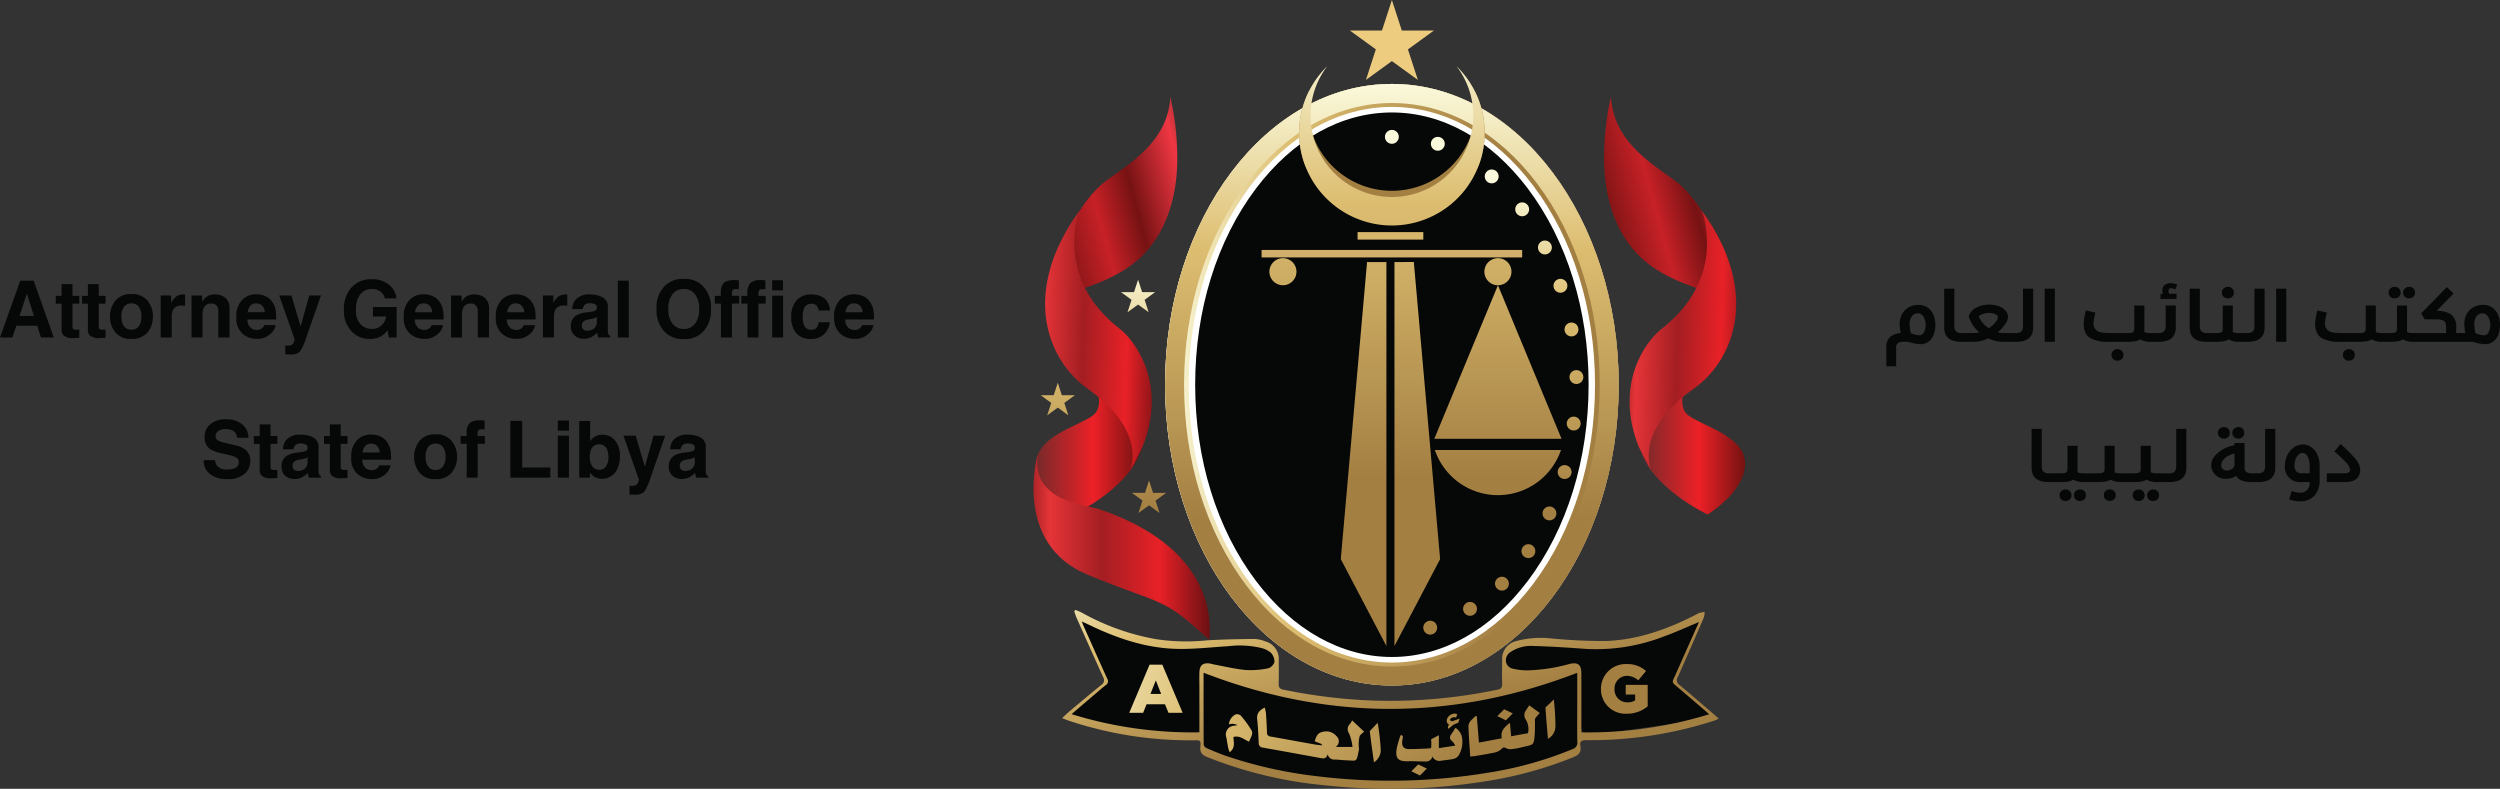 <svg xmlns="http://www.w3.org/2000/svg" xmlns:xlink="http://www.w3.org/1999/xlink" width="570.474" height="180" viewBox="0 0 570.474 180">
  <rect x="0" y="0" width="570.474" height="180" fill="#333333" stroke="none"/>
  <defs>
    <linearGradient id="linear-gradient" y1="0.5" x2="1" y2="0.5" gradientUnits="objectBoundingBox">
      <stop offset="0" stop-color="#faf9db"/>
      <stop offset="0.28" stop-color="#ddbe71"/>
      <stop offset="0.75" stop-color="#a37f42"/>
    </linearGradient>
    <linearGradient id="linear-gradient-2" x1="0.5" y1="0.001" x2="0.5" y2="0.966" xlink:href="#linear-gradient"/>
    <linearGradient id="linear-gradient-3" x1="0.5" y1="3.679" x2="0.5" y2="35.622" xlink:href="#linear-gradient"/>
    <linearGradient id="linear-gradient-4" x1="0.5" y1="3.179" x2="0.5" y2="35.122" xlink:href="#linear-gradient"/>
    <linearGradient id="linear-gradient-5" x1="0.5" y1="0.834" x2="0.5" y2="32.777" xlink:href="#linear-gradient"/>
    <linearGradient id="linear-gradient-6" x1="0.5" y1="-1.533" x2="0.5" y2="30.411" xlink:href="#linear-gradient"/>
    <linearGradient id="linear-gradient-7" x1="0.5" y1="-4.277" x2="0.5" y2="27.666" xlink:href="#linear-gradient"/>
    <linearGradient id="linear-gradient-8" x1="0.5" y1="-7.031" x2="0.5" y2="24.912" xlink:href="#linear-gradient"/>
    <linearGradient id="linear-gradient-9" x1="0.5" y1="-10.173" x2="0.5" y2="21.771" xlink:href="#linear-gradient"/>
    <linearGradient id="linear-gradient-10" x1="0.5" y1="-13.594" x2="0.5" y2="18.349" xlink:href="#linear-gradient"/>
    <linearGradient id="linear-gradient-11" x1="0.5" y1="-16.938" x2="0.5" y2="15.005" xlink:href="#linear-gradient"/>
    <linearGradient id="linear-gradient-12" x1="0.5" y1="-20.424" x2="0.5" y2="11.519" xlink:href="#linear-gradient"/>
    <linearGradient id="linear-gradient-13" x1="0.5" y1="-23.4" x2="0.5" y2="8.543" xlink:href="#linear-gradient"/>
    <linearGradient id="linear-gradient-14" x1="0.5" y1="-26.112" x2="0.5" y2="5.831" xlink:href="#linear-gradient"/>
    <linearGradient id="linear-gradient-15" x1="0.5" y1="-28.451" x2="0.5" y2="3.492" xlink:href="#linear-gradient"/>
    <linearGradient id="linear-gradient-16" x1="0.5" y1="-31.616" x2="0.5" y2="0.327" xlink:href="#linear-gradient"/>
    <linearGradient id="linear-gradient-17" x1="0.5" y1="-30.263" x2="0.5" y2="1.68" xlink:href="#linear-gradient"/>
    <linearGradient id="linear-gradient-32" x1="0.5" y1="-0.203" x2="0.5" y2="3.528" xlink:href="#linear-gradient"/>
    <linearGradient id="linear-gradient-33" x1="0.5" y1="-26.52" x2="0.5" y2="52.988" xlink:href="#linear-gradient"/>
    <linearGradient id="linear-gradient-34" x1="0.5" y1="-8.287" x2="0.5" y2="13.673" xlink:href="#linear-gradient"/>
    <linearGradient id="linear-gradient-35" x1="0.5" y1="-0.594" x2="0.5" y2="0.954" xlink:href="#linear-gradient"/>
    <linearGradient id="linear-gradient-36" x1="0.5" y1="-1.638" x2="0.5" y2="2.235" xlink:href="#linear-gradient"/>
    <linearGradient id="linear-gradient-37" x1="0.5" y1="-9.214" x2="0.5" y2="3.95" xlink:href="#linear-gradient"/>
    <linearGradient id="linear-gradient-38" x1="0.501" y1="-8.287" x2="0.501" y2="13.673" xlink:href="#linear-gradient"/>
    <linearGradient id="linear-gradient-39" x1="0.5" y1="-0.594" x2="0.5" y2="0.954" xlink:href="#linear-gradient"/>
    <linearGradient id="linear-gradient-42" x1="0.5" y1="-0.341" x2="0.5" y2="9.582" xlink:href="#linear-gradient"/>
    <linearGradient id="linear-gradient-43" x1="0.5" y1="-3.516" x2="0.5" y2="6.407" xlink:href="#linear-gradient"/>
    <linearGradient id="linear-gradient-44" x1="0.5" y1="-6.526" x2="0.5" y2="3.397" xlink:href="#linear-gradient"/>
    <linearGradient id="linear-gradient-45" y1="0.5" x2="1" y2="0.5" gradientUnits="objectBoundingBox">
      <stop offset="0" stop-color="#712a2a"/>
      <stop offset="0.55" stop-color="#ec2127"/>
      <stop offset="1" stop-color="#6e1110"/>
    </linearGradient>
    <linearGradient id="linear-gradient-46" x1="1.186" y1="0.258" x2="0.003" y2="0.74" gradientUnits="objectBoundingBox">
      <stop offset="0" stop-color="#712a2a"/>
      <stop offset="0.15" stop-color="#ef3743"/>
      <stop offset="0.45" stop-color="#761213"/>
      <stop offset="0.67" stop-color="#c72127"/>
      <stop offset="1" stop-color="#6e1110"/>
    </linearGradient>
    <linearGradient id="linear-gradient-47" x1="-0.041" y1="0.471" x2="0.998" y2="0.521" gradientUnits="objectBoundingBox">
      <stop offset="0" stop-color="#661011"/>
      <stop offset="0.19" stop-color="#e53438"/>
      <stop offset="0.45" stop-color="#a31e22"/>
      <stop offset="0.74" stop-color="#e82127"/>
      <stop offset="1" stop-color="#660f12"/>
    </linearGradient>
    <linearGradient id="linear-gradient-48" x1="0" y1="0.5" x2="1" y2="0.5" xlink:href="#linear-gradient-47"/>
    <linearGradient id="linear-gradient-56" x1="0.878" y1="0.736" x2="0" y2="-0.226" gradientUnits="objectBoundingBox">
      <stop offset="0.25" stop-color="#a37f42"/>
      <stop offset="0.72" stop-color="#ddbe71"/>
      <stop offset="1" stop-color="#faf9db"/>
    </linearGradient>
    <linearGradient id="linear-gradient-57" x1="3.345" y1="2.221" x2="-2.064" y2="-1.019" xlink:href="#linear-gradient-56"/>
    <linearGradient id="linear-gradient-58" x1="2.277" y1="1.261" x2="-5.85" y2="-2.101" xlink:href="#linear-gradient-56"/>
    <linearGradient id="linear-gradient-59" x1="14.685" y1="3.441" x2="-7.479" y2="-1.09" xlink:href="#linear-gradient-56"/>
    <linearGradient id="linear-gradient-60" x1="22.572" y1="2.318" x2="-30.058" y2="-2.029" xlink:href="#linear-gradient-56"/>
    <linearGradient id="linear-gradient-61" x1="14.242" y1="3.96" x2="-30.812" y2="-7.307" xlink:href="#linear-gradient-56"/>
    <linearGradient id="linear-gradient-62" x1="8.936" y1="4" x2="-28.474" y2="-11.521" xlink:href="#linear-gradient-56"/>
    <linearGradient id="linear-gradient-63" x1="13.088" y1="5.724" x2="-24.321" y2="-9.796" xlink:href="#linear-gradient-56"/>
    <linearGradient id="linear-gradient-64" x1="9.235" y1="1.158" x2="-48.563" y2="-3.218" xlink:href="#linear-gradient-56"/>
    <linearGradient id="linear-gradient-65" x1="3.414" y1="2.191" x2="-5.358" y2="-2.912" xlink:href="#linear-gradient-56"/>
    <linearGradient id="linear-gradient-66" x1="9.101" y1="3.4" x2="-1.738" y2="-0.176" xlink:href="#linear-gradient-56"/>
    <linearGradient id="linear-gradient-67" x1="1.086" y1="0.648" x2="-11.3" y2="-2.817" xlink:href="#linear-gradient-56"/>
  </defs>
  <g id="Group_343" data-name="Group 343" transform="translate(-2657.168 711)">
    <g id="Group_342" data-name="Group 342" transform="translate(46 142)">
      <g id="Group_275" data-name="Group 275" transform="translate(1969 -867)">
        <path id="Path_8200" data-name="Path 8200" d="M-66.438,0a2.384,2.384,0,0,0-1.269.279,1.171,1.171,0,0,0-.441,1.071V5.58H-70.38V1.314A2.92,2.92,0,0,1-69.4-1.224,4.282,4.282,0,0,1-67.086-2a8.729,8.729,0,0,1-.252-2.124,4.6,4.6,0,0,1,.5-2.133A3.938,3.938,0,0,1-65.367-7.83a4.25,4.25,0,0,1,2.277-.594,3.622,3.622,0,0,1,2.133.612,3.757,3.757,0,0,1,1.314,1.656,5.959,5.959,0,0,1,.441,2.34,6.5,6.5,0,0,1-.315,1.98A3.682,3.682,0,0,1-60.624-.153,3.084,3.084,0,0,1-62.73.54,10.232,10.232,0,0,1-65.376,0Zm1.368-4.032a7.33,7.33,0,0,0,.306,2.106q.792.252,1.188.342a3.342,3.342,0,0,0,.738.09,1.154,1.154,0,0,0,1.044-.729,3.565,3.565,0,0,0,.378-1.665,3.819,3.819,0,0,0-.2-1.2,2.5,2.5,0,0,0-.6-1.008,1.357,1.357,0,0,0-1-.405,1.581,1.581,0,0,0-1.35.7A2.948,2.948,0,0,0-65.07-4.032ZM-53.3,0q-3.888,0-3.888-3.276v-8.856h2.322v8.586a1.651,1.651,0,0,0,.36,1.161A1.7,1.7,0,0,0-53.226-2h.954V0Zm.7-2h2.034a6.71,6.71,0,0,0,1.386-.144A8.364,8.364,0,0,1-51.588-5.76a3.245,3.245,0,0,1,1.719-2.034,6.211,6.211,0,0,1,2.925-.7,6.67,6.67,0,0,1,2.088.324,3.745,3.745,0,0,1,1.611.99,2.266,2.266,0,0,1,.621,1.6,2.985,2.985,0,0,1-.639,1.548,9.535,9.535,0,0,1-1.719,1.854A5.518,5.518,0,0,0-43.65-2h2.178V0H-43.74a7.726,7.726,0,0,1-3.4-.792A7.861,7.861,0,0,1-50.454,0H-52.6Zm3.276-3.834A5.86,5.86,0,0,0-47-3.114a6.324,6.324,0,0,0,1.5-1.323,2.09,2.09,0,0,0,.567-1.143q0-.468-.612-.738A3.594,3.594,0,0,0-47-6.588a4.139,4.139,0,0,0-1.278.216A3.032,3.032,0,0,0-49.32-5.832ZM-40.842-2a1.7,1.7,0,0,0,1.278-.387,1.651,1.651,0,0,0,.36-1.161v-8.586h2.322v8.856Q-36.882,0-40.77,0H-41.8V-2Zm6.588,2V-12.132h2.322V0Zm23.922,0a4.565,4.565,0,0,1-1.053-.135,4.028,4.028,0,0,1-1.071-.423,3.176,3.176,0,0,1-1.215.441A10.921,10.921,0,0,1-15.408,0h-4.518a7.769,7.769,0,0,1-3.942-.873q-1.494-.873-1.494-3.375a13.883,13.883,0,0,1,.54-2.916l2.16.5a12.57,12.57,0,0,0-.45,2.412,1.93,1.93,0,0,0,.558,1.521,2.441,2.441,0,0,0,1.287.6A14.286,14.286,0,0,0-19.458-2h4.176a3.58,3.58,0,0,0,.936-.09.663.663,0,0,0,.423-.306,1.453,1.453,0,0,0,.117-.666V-8.28h2.3v6.048a2.121,2.121,0,0,0,.54.171,3.3,3.3,0,0,0,.63.063h1.026V0ZM-16.29,2.988a1.241,1.241,0,0,1-.387.954,1.408,1.408,0,0,1-1,.36,1.31,1.31,0,0,1-.954-.369,1.263,1.263,0,0,1-.378-.945,1.248,1.248,0,0,1,.387-.945,1.364,1.364,0,0,1,.981-.369,1.341,1.341,0,0,1,.963.369A1.248,1.248,0,0,1-16.29,2.988Zm8.46-12.78v-1.17h.558a1.67,1.67,0,0,1-.126-.7,1.555,1.555,0,0,1,.54-1.305,2.211,2.211,0,0,1,1.4-.423A4.006,4.006,0,0,1-4-13.05l-.432,1.1a2.627,2.627,0,0,0-1.026-.288.563.563,0,0,0-.387.135.536.536,0,0,0-.153.423.956.956,0,0,0,.216.72h1.62v1.17ZM-4.338-8.28v5Q-4.338,0-8.244,0H-9.63V-2h1.314a1.766,1.766,0,0,0,1.3-.387,1.625,1.625,0,0,0,.369-1.161V-8.28ZM2.718,0Q-1.17,0-1.17-3.276v-8.856H1.152v8.586a1.651,1.651,0,0,0,.36,1.161A1.7,1.7,0,0,0,2.79-2h.954V0ZM8.91-11.232a1.241,1.241,0,0,1-.387.954,1.408,1.408,0,0,1-1,.36,1.31,1.31,0,0,1-.954-.369,1.263,1.263,0,0,1-.378-.945,1.248,1.248,0,0,1,.387-.945,1.364,1.364,0,0,1,.981-.369,1.341,1.341,0,0,1,.963.369A1.248,1.248,0,0,1,8.91-11.232ZM9.846,0A4.565,4.565,0,0,1,8.793-.135,4.028,4.028,0,0,1,7.722-.558a3.176,3.176,0,0,1-1.215.441A10.921,10.921,0,0,1,4.77,0H3.42V-2H4.9a3.58,3.58,0,0,0,.936-.09.663.663,0,0,0,.423-.306,1.453,1.453,0,0,0,.117-.666V-8.28h2.3v6.048a2.121,2.121,0,0,0,.54.171A3.3,3.3,0,0,0,9.846-2H11.34V0ZM11.97-2a1.7,1.7,0,0,0,1.278-.387,1.651,1.651,0,0,0,.36-1.161v-8.586H15.93v8.856Q15.93,0,12.042,0H11.016V-2Zm6.588,2V-12.132H20.88V0ZM42.48,0a4.565,4.565,0,0,1-1.053-.135,4.028,4.028,0,0,1-1.071-.423,3.176,3.176,0,0,1-1.215.441A10.921,10.921,0,0,1,37.4,0H32.886a7.769,7.769,0,0,1-3.942-.873Q27.45-1.746,27.45-4.248a13.883,13.883,0,0,1,.54-2.916l2.16.5a12.57,12.57,0,0,0-.45,2.412,1.93,1.93,0,0,0,.558,1.521,2.441,2.441,0,0,0,1.287.6A14.286,14.286,0,0,0,33.354-2H37.53a3.58,3.58,0,0,0,.936-.09.663.663,0,0,0,.423-.306,1.453,1.453,0,0,0,.117-.666V-8.28h2.3v6.048a2.121,2.121,0,0,0,.54.171A3.3,3.3,0,0,0,42.48-2h1.026V0ZM36.522,2.988a1.241,1.241,0,0,1-.387.954,1.408,1.408,0,0,1-1,.36,1.31,1.31,0,0,1-.954-.369,1.263,1.263,0,0,1-.378-.945,1.248,1.248,0,0,1,.387-.945,1.364,1.364,0,0,1,.981-.369,1.341,1.341,0,0,1,.963.369A1.248,1.248,0,0,1,36.522,2.988Zm10.44-14.22a1.241,1.241,0,0,1-.387.954,1.408,1.408,0,0,1-1,.36,1.31,1.31,0,0,1-.954-.369,1.263,1.263,0,0,1-.378-.945,1.248,1.248,0,0,1,.387-.945,1.364,1.364,0,0,1,.981-.369,1.341,1.341,0,0,1,.963.369A1.248,1.248,0,0,1,46.962-11.232Zm3.294,0a1.241,1.241,0,0,1-.387.954,1.408,1.408,0,0,1-1,.36,1.31,1.31,0,0,1-.954-.369,1.263,1.263,0,0,1-.378-.945,1.209,1.209,0,0,1,.414-.945,1.461,1.461,0,0,1,1.008-.369,1.25,1.25,0,0,1,.936.369A1.3,1.3,0,0,1,50.256-11.232ZM49.608,0a4.565,4.565,0,0,1-1.053-.135,4.028,4.028,0,0,1-1.071-.423,3.176,3.176,0,0,1-1.215.441A10.921,10.921,0,0,1,44.532,0h-1.35V-2h1.476a3.58,3.58,0,0,0,.936-.09.663.663,0,0,0,.423-.306,1.453,1.453,0,0,0,.117-.666V-8.28h2.3v6.048a2.121,2.121,0,0,0,.54.171,3.3,3.3,0,0,0,.63.063H51.1V0Zm5.58-7.056a5.621,5.621,0,0,1,3.357.855A3.5,3.5,0,0,1,59.652-3.24V-2H60.7V0H50.778V-2h6.57V-3.186A3.4,3.4,0,0,0,57.2-4.3a1.092,1.092,0,0,0-.648-.612A4.226,4.226,0,0,0,54.99-5.13H52.452L51.66-6.48l5.85-6.012,1.53,1.458ZM66.114.54A10.232,10.232,0,0,1,63.468,0h-3.1V-2h1.386a8.729,8.729,0,0,1-.252-2.124,4.6,4.6,0,0,1,.5-2.133A3.938,3.938,0,0,1,63.477-7.83a4.25,4.25,0,0,1,2.277-.594,3.622,3.622,0,0,1,2.133.612A3.756,3.756,0,0,1,69.2-6.156a5.959,5.959,0,0,1,.441,2.34,6.5,6.5,0,0,1-.315,1.98A3.682,3.682,0,0,1,68.22-.153,3.084,3.084,0,0,1,66.114.54Zm-2.34-4.572a7.33,7.33,0,0,0,.306,2.106q.792.252,1.188.342a3.342,3.342,0,0,0,.738.09,1.154,1.154,0,0,0,1.044-.729,3.565,3.565,0,0,0,.378-1.665,3.82,3.82,0,0,0-.2-1.2,2.5,2.5,0,0,0-.6-1.008,1.357,1.357,0,0,0-1-.405,1.581,1.581,0,0,0-1.35.7A2.948,2.948,0,0,0,63.774-4.032ZM-33.354,32q-3.888,0-3.888-3.276V19.868h2.322v8.586a1.651,1.651,0,0,0,.36,1.161A1.7,1.7,0,0,0-33.282,30h.954v2Zm10.134,0h-2.358a4.565,4.565,0,0,1-1.053-.135,4.028,4.028,0,0,1-1.071-.423,3.176,3.176,0,0,1-1.215.441A10.921,10.921,0,0,1-30.654,32h-2V30h2.124a3.58,3.58,0,0,0,.936-.09.663.663,0,0,0,.423-.306,1.453,1.453,0,0,0,.117-.666V23.72h2.3v6.048a2.121,2.121,0,0,0,.54.171,3.3,3.3,0,0,0,.63.063h2.358ZM-29.5,33.692a1.341,1.341,0,0,1,.963.369,1.248,1.248,0,0,1,.387.945,1.241,1.241,0,0,1-.387.954,1.408,1.408,0,0,1-1,.36,1.31,1.31,0,0,1-.954-.369,1.263,1.263,0,0,1-.378-.945,1.248,1.248,0,0,1,.387-.945A1.364,1.364,0,0,1-29.5,33.692Zm3.348,0a1.25,1.25,0,0,1,.936.369,1.3,1.3,0,0,1,.36.945,1.241,1.241,0,0,1-.387.954,1.408,1.408,0,0,1-1,.36,1.31,1.31,0,0,1-.954-.369,1.263,1.263,0,0,1-.378-.945,1.209,1.209,0,0,1,.414-.945A1.461,1.461,0,0,1-26.154,33.692ZM-17.118,32a4.565,4.565,0,0,1-1.053-.135,4.028,4.028,0,0,1-1.071-.423,3.176,3.176,0,0,1-1.215.441A10.921,10.921,0,0,1-22.194,32h-1.35V30h1.476a3.58,3.58,0,0,0,.936-.09.663.663,0,0,0,.423-.306,1.453,1.453,0,0,0,.117-.666V23.72h2.3v6.048a2.121,2.121,0,0,0,.54.171,3.3,3.3,0,0,0,.63.063h1.494v2Zm-.918,2.988a1.241,1.241,0,0,1-.387.954,1.408,1.408,0,0,1-1,.36,1.31,1.31,0,0,1-.954-.369,1.263,1.263,0,0,1-.378-.945,1.248,1.248,0,0,1,.387-.945,1.364,1.364,0,0,1,.981-.369,1.341,1.341,0,0,1,.963.369A1.248,1.248,0,0,1-18.036,34.988ZM-6.516,32H-8.874a4.565,4.565,0,0,1-1.053-.135A4.028,4.028,0,0,1-11,31.442a3.176,3.176,0,0,1-1.215.441A10.921,10.921,0,0,1-13.95,32h-2V30h2.124a3.58,3.58,0,0,0,.936-.09.663.663,0,0,0,.423-.306,1.453,1.453,0,0,0,.117-.666V23.72h2.3v6.048a2.121,2.121,0,0,0,.54.171,3.3,3.3,0,0,0,.63.063h2.358ZM-12.8,33.692a1.341,1.341,0,0,1,.963.369,1.248,1.248,0,0,1,.387.945,1.241,1.241,0,0,1-.387.954,1.408,1.408,0,0,1-1,.36,1.31,1.31,0,0,1-.954-.369,1.263,1.263,0,0,1-.378-.945,1.248,1.248,0,0,1,.387-.945A1.364,1.364,0,0,1-12.8,33.692Zm3.348,0a1.25,1.25,0,0,1,.936.369,1.3,1.3,0,0,1,.36.945,1.241,1.241,0,0,1-.387.954,1.408,1.408,0,0,1-1,.36,1.31,1.31,0,0,1-.954-.369,1.263,1.263,0,0,1-.378-.945,1.209,1.209,0,0,1,.414-.945A1.461,1.461,0,0,1-9.45,33.692ZM-5.886,30a1.7,1.7,0,0,0,1.278-.387,1.651,1.651,0,0,0,.36-1.161V19.868h2.322v8.856Q-1.926,32-5.814,32H-6.84V30ZM7.992,20.768a1.241,1.241,0,0,1-.387.954,1.408,1.408,0,0,1-1,.36,1.31,1.31,0,0,1-.954-.369,1.263,1.263,0,0,1-.378-.945,1.248,1.248,0,0,1,.387-.945,1.364,1.364,0,0,1,.981-.369,1.341,1.341,0,0,1,.963.369A1.248,1.248,0,0,1,7.992,20.768Zm3.294,0a1.241,1.241,0,0,1-.387.954,1.408,1.408,0,0,1-1,.36,1.31,1.31,0,0,1-.954-.369,1.263,1.263,0,0,1-.378-.945,1.209,1.209,0,0,1,.414-.945,1.461,1.461,0,0,1,1.008-.369,1.25,1.25,0,0,1,.936.369A1.3,1.3,0,0,1,11.286,20.768Zm.072,7.848a1.368,1.368,0,0,0,.36,1.062,1.962,1.962,0,0,0,1.3.324h.756v2h-.81a6.311,6.311,0,0,1-2.223-.333A2.391,2.391,0,0,1,9.45,30.6,4.165,4.165,0,0,1,7,31.244,3.293,3.293,0,0,1,5.265,30.8,3.041,3.041,0,0,1,4.149,29.66,2.981,2.981,0,0,1,3.762,28.2,3.309,3.309,0,0,1,4.6,26,6.454,6.454,0,0,1,6.669,24.4a8.7,8.7,0,0,1,2.385-.81v-.5h2.3ZM6.03,28.13a1.206,1.206,0,0,0,.369.9,1.229,1.229,0,0,0,.891.36A2.048,2.048,0,0,0,8.478,29a1.2,1.2,0,0,0,.576-.981V25.466a5.634,5.634,0,0,0-1.4.54,3.834,3.834,0,0,0-1.161.936A1.84,1.84,0,0,0,6.03,28.13ZM14.4,30a1.7,1.7,0,0,0,1.278-.387,1.651,1.651,0,0,0,.36-1.161V19.868H18.36v8.856Q18.36,32,14.472,32H13.446V30Zm10.26-6.57a3.29,3.29,0,0,1,1.953.621,4.123,4.123,0,0,1,1.368,1.737,6.153,6.153,0,0,1,.5,2.52v3.2a5.1,5.1,0,0,1-1.2,3.6,4.3,4.3,0,0,1-3.321,1.3,6.767,6.767,0,0,1-2.43-.468l.594-1.908a5.645,5.645,0,0,0,1.908.4,2.106,2.106,0,0,0,1.584-.612,2.252,2.252,0,0,0,.594-1.638V32h-1.98a3.395,3.395,0,0,1-3.672-3.69,5.482,5.482,0,0,1,.54-2.4,4.62,4.62,0,0,1,1.485-1.8A3.5,3.5,0,0,1,24.66,23.432ZM26.208,30V28.49a4.9,4.9,0,0,0-.45-2.286,1.331,1.331,0,0,0-1.17-.846,1.316,1.316,0,0,0-.927.405,2.766,2.766,0,0,0-.666,1.071,3.962,3.962,0,0,0-.243,1.368,1.957,1.957,0,0,0,.405,1.359A1.751,1.751,0,0,0,24.5,30Zm7.038-6.678a27.311,27.311,0,0,1,3.087,3.033,4.648,4.648,0,0,1,1.413,2.727Q37.746,32,34.308,32H30.114V30h4.032q1.3,0,1.3-.81a3.341,3.341,0,0,0-1.125-1.863,23.743,23.743,0,0,0-2.475-2.277Z" transform="translate(1143 92)" fill="#060707"/>
        <path id="Path_8199" data-name="Path 8199" d="M-97.376-4.9h3.287l-1.617-5.1Zm.167-8.06h3.059L-89.562,0H-92.5l-.835-2.663h-4.772L-99,0h-2.83Zm8.1,5.247V-9.492h1.336v-2.672h2.479v2.672h1.556v1.784h-1.556v5.063a1.14,1.14,0,0,0,.149.734,1.645,1.645,0,0,0,.914.145q.114,0,.242,0t.25-.013V.088l-1.187.044a3.184,3.184,0,0,1-2.426-.615,1.832,1.832,0,0,1-.422-1.327v-5.9Zm5.994,0V-9.492h1.336v-2.672H-79.3v2.672h1.556v1.784H-79.3v5.063a1.14,1.14,0,0,0,.149.734,1.645,1.645,0,0,0,.914.145q.114,0,.242,0t.25-.013V.088l-1.187.044a3.184,3.184,0,0,1-2.426-.615,1.832,1.832,0,0,1-.422-1.327v-5.9Zm11.276,5.941a1.985,1.985,0,0,0,1.688-.782,3.639,3.639,0,0,0,.589-2.224,3.619,3.619,0,0,0-.589-2.219,1.99,1.99,0,0,0-1.687-.778,2,2,0,0,0-1.692.778,3.6,3.6,0,0,0-.593,2.219,3.619,3.619,0,0,0,.593,2.224A2,2,0,0,0-71.835-1.767Zm4.9-3.006a5.553,5.553,0,0,1-1.213,3.608,4.456,4.456,0,0,1-3.683,1.5,4.456,4.456,0,0,1-3.683-1.5,5.553,5.553,0,0,1-1.213-3.608,5.59,5.59,0,0,1,1.213-3.595,4.426,4.426,0,0,1,3.683-1.521,4.426,4.426,0,0,1,3.683,1.521A5.59,5.59,0,0,1-66.931-4.772Zm7-5.036q.07,0,.119,0l.215.013v2.566q-.237-.026-.422-.035t-.3-.009a2.078,2.078,0,0,0-2.03.984,3.829,3.829,0,0,0-.29,1.705V0h-2.522V-9.58h2.391v1.67a5.3,5.3,0,0,1,1.011-1.31A2.752,2.752,0,0,1-59.934-9.809Zm7.11,0a3.7,3.7,0,0,1,2.43.778,3.163,3.163,0,0,1,.945,2.58V0h-2.566V-5.827a2.659,2.659,0,0,0-.2-1.16,1.422,1.422,0,0,0-1.406-.738,1.744,1.744,0,0,0-1.749,1.081,3.713,3.713,0,0,0-.246,1.459V0h-2.5V-9.562H-55.7v1.4a4.252,4.252,0,0,1,.914-1.063A3.177,3.177,0,0,1-52.824-9.809Zm9.466,2.039a1.7,1.7,0,0,0-1.349.545,2.72,2.72,0,0,0-.6,1.477h3.894a2.181,2.181,0,0,0-.6-1.507A1.87,1.87,0,0,0-43.358-7.77Zm0-2.065a5.021,5.021,0,0,1,2.153.448,3.772,3.772,0,0,1,1.582,1.415,4.828,4.828,0,0,1,.729,1.978,12.771,12.771,0,0,1,.079,1.9h-6.557a2.381,2.381,0,0,0,.905,2.021,2.132,2.132,0,0,0,1.248.36,1.8,1.8,0,0,0,1.257-.439,2.087,2.087,0,0,0,.466-.659h2.558a3.178,3.178,0,0,1-.888,1.731A4.349,4.349,0,0,1-43.27.316,4.858,4.858,0,0,1-46.5-.861a4.75,4.75,0,0,1-1.4-3.832,5.326,5.326,0,0,1,1.261-3.814A4.312,4.312,0,0,1-43.358-9.835ZM-36.74,1.837l.316.018a3.948,3.948,0,0,0,.7-.026,1.262,1.262,0,0,0,.563-.2A1.352,1.352,0,0,0-34.749,1,1.319,1.319,0,0,0-34.6.422l-3.516-10h2.786l2.092,7.066,1.978-7.066h2.663L-31.88-.158a13.23,13.23,0,0,1-1.5,3.379,2.856,2.856,0,0,1-2.215.655q-.334,0-.536,0t-.606-.031ZM-14.028-8.912a2.536,2.536,0,0,0-1.5-1.854,3.691,3.691,0,0,0-1.485-.29,3.226,3.226,0,0,0-2.571,1.182,5.373,5.373,0,0,0-1.006,3.555A4.417,4.417,0,0,0-19.5-2.936a3.579,3.579,0,0,0,2.479.993,3.2,3.2,0,0,0,2.232-.787A3.4,3.4,0,0,0-13.72-4.79h-3V-6.952h5.4V0h-1.793l-.272-1.617a6.207,6.207,0,0,1-1.406,1.3,4.946,4.946,0,0,1-2.637.659,5.478,5.478,0,0,1-4.219-1.784,6.8,6.8,0,0,1-1.714-4.9,7.2,7.2,0,0,1,1.731-5.045,5.9,5.9,0,0,1,4.579-1.9,5.986,5.986,0,0,1,3.968,1.252,4.657,4.657,0,0,1,1.718,3.125ZM-5.16-7.77a1.7,1.7,0,0,0-1.349.545,2.72,2.72,0,0,0-.6,1.477h3.894a2.181,2.181,0,0,0-.6-1.507A1.87,1.87,0,0,0-5.16-7.77Zm0-2.065a5.021,5.021,0,0,1,2.153.448A3.772,3.772,0,0,1-1.424-7.972,4.828,4.828,0,0,1-.695-5.994,12.771,12.771,0,0,1-.616-4.1H-7.172a2.381,2.381,0,0,0,.905,2.021,2.132,2.132,0,0,0,1.248.36,1.8,1.8,0,0,0,1.257-.439A2.087,2.087,0,0,0-3.3-2.812H-.739a3.178,3.178,0,0,1-.888,1.731A4.349,4.349,0,0,1-5.072.316,4.858,4.858,0,0,1-8.3-.861a4.75,4.75,0,0,1-1.4-3.832A5.326,5.326,0,0,1-8.434-8.508,4.312,4.312,0,0,1-5.16-9.835Zm11.54.026a3.7,3.7,0,0,1,2.43.778,3.163,3.163,0,0,1,.945,2.58V0H7.189V-5.827a2.659,2.659,0,0,0-.2-1.16A1.422,1.422,0,0,0,5.58-7.726,1.744,1.744,0,0,0,3.831-6.645a3.713,3.713,0,0,0-.246,1.459V0h-2.5V-9.562H3.506v1.4A4.252,4.252,0,0,1,4.42-9.229,3.177,3.177,0,0,1,6.38-9.809ZM15.846-7.77a1.7,1.7,0,0,0-1.349.545,2.72,2.72,0,0,0-.6,1.477h3.894a2.181,2.181,0,0,0-.6-1.507A1.87,1.87,0,0,0,15.846-7.77Zm0-2.065A5.021,5.021,0,0,1,18-9.387a3.772,3.772,0,0,1,1.582,1.415,4.828,4.828,0,0,1,.729,1.978,12.771,12.771,0,0,1,.079,1.9H13.833a2.381,2.381,0,0,0,.905,2.021,2.132,2.132,0,0,0,1.248.36,1.8,1.8,0,0,0,1.257-.439,2.087,2.087,0,0,0,.466-.659h2.558a3.178,3.178,0,0,1-.888,1.731,4.349,4.349,0,0,1-3.445,1.4A4.858,4.858,0,0,1,12.708-.861a4.75,4.75,0,0,1-1.4-3.832,5.326,5.326,0,0,1,1.261-3.814A4.312,4.312,0,0,1,15.846-9.835Zm11.435.026q.07,0,.119,0l.215.013v2.566q-.237-.026-.422-.035t-.3-.009a2.078,2.078,0,0,0-2.03.984,3.829,3.829,0,0,0-.29,1.705V0H22.051V-9.58h2.391v1.67a5.3,5.3,0,0,1,1.011-1.31A2.752,2.752,0,0,1,27.281-9.809Zm7.084,5.15a2.722,2.722,0,0,1-.479.242,4.006,4.006,0,0,1-.664.171l-.562.105a3.632,3.632,0,0,0-1.134.343,1.149,1.149,0,0,0-.58,1.063,1.12,1.12,0,0,0,.356.927,1.34,1.34,0,0,0,.866.286A2.551,2.551,0,0,0,33.657-2a2.024,2.024,0,0,0,.708-1.731ZM32.844-5.827a3.91,3.91,0,0,0,.993-.22.753.753,0,0,0,.536-.712.845.845,0,0,0-.409-.813,2.553,2.553,0,0,0-1.2-.224,1.563,1.563,0,0,0-1.257.439,1.827,1.827,0,0,0-.352.879H28.74a3.676,3.676,0,0,1,.7-2.065,4.09,4.09,0,0,1,3.41-1.266,6.059,6.059,0,0,1,2.795.624A2.4,2.4,0,0,1,36.87-6.829v4.395q0,.457.018,1.107a1.392,1.392,0,0,0,.149.668.9.9,0,0,0,.369.29V0H34.681a2.79,2.79,0,0,1-.158-.545q-.044-.255-.07-.58a5.146,5.146,0,0,1-1.2.958A3.6,3.6,0,0,1,31.429.3,3.143,3.143,0,0,1,29.28-.444a2.649,2.649,0,0,1-.848-2.1,2.732,2.732,0,0,1,1.362-2.558,6.049,6.049,0,0,1,2.2-.615ZM41.651,0h-2.5V-12.955h2.5ZM54.2-1.934A3.092,3.092,0,0,0,56.756-3.12,5.3,5.3,0,0,0,57.7-6.5a5.305,5.305,0,0,0-.945-3.371A3.088,3.088,0,0,0,54.2-11.057,3.129,3.129,0,0,0,51.636-9.87,5.25,5.25,0,0,0,50.678-6.5a5.25,5.25,0,0,0,.958,3.375A3.129,3.129,0,0,0,54.2-1.934ZM60.408-6.5a7.006,7.006,0,0,1-1.96,5.344A5.649,5.649,0,0,1,54.2.36a5.649,5.649,0,0,1-4.245-1.512A6.989,6.989,0,0,1,47.989-6.5a6.852,6.852,0,0,1,1.969-5.344A5.649,5.649,0,0,1,54.2-13.351a5.649,5.649,0,0,1,4.245,1.512A6.869,6.869,0,0,1,60.408-6.5Zm5.4-6.592q.237,0,.431.013l.527.04V-11q-.211-.026-.708-.04a.814.814,0,0,0-.686.22.8.8,0,0,0-.189.514v.809h1.644v1.767H65.18V0h-2.5V-7.726h-1.4V-9.492h1.371v-.615a3.237,3.237,0,0,1,.519-2.118Q63.721-13.087,65.8-13.087Zm8.561.053h2.452v2.285H74.365Zm0,3.5h2.5V0h-2.5Zm-2.5-3.551q.229,0,.466.018l.492.035V-11q-.176-.009-.343-.013t-.4,0q-.589,0-.721.325a2.72,2.72,0,0,0-.114,1.02v.176H72.88v1.767H71.236V0h-2.5V-7.726h-1.4V-9.492h1.371v-.615a3.3,3.3,0,0,1,.677-2.276A3.242,3.242,0,0,1,71.86-13.087ZM84.982-6.144a2.223,2.223,0,0,0-.36-.967,1.511,1.511,0,0,0-1.31-.58,1.725,1.725,0,0,0-1.731,1.257,5.255,5.255,0,0,0-.246,1.775,4.832,4.832,0,0,0,.246,1.7,1.671,1.671,0,0,0,1.688,1.2,1.488,1.488,0,0,0,1.248-.475,2.362,2.362,0,0,0,.448-1.23h2.558A4.191,4.191,0,0,1,86.7-1.31,4.016,4.016,0,0,1,83.207.334a4.082,4.082,0,0,1-3.4-1.371,5.548,5.548,0,0,1-1.09-3.56,5.63,5.63,0,0,1,1.2-3.841,4.191,4.191,0,0,1,3.322-1.371A5,5,0,0,1,86.191-9a3.761,3.761,0,0,1,1.358,2.856ZM93.05-7.77a1.7,1.7,0,0,0-1.349.545,2.72,2.72,0,0,0-.6,1.477h3.894a2.181,2.181,0,0,0-.6-1.507A1.87,1.87,0,0,0,93.05-7.77Zm0-2.065a5.021,5.021,0,0,1,2.153.448,3.772,3.772,0,0,1,1.582,1.415,4.828,4.828,0,0,1,.729,1.978,12.771,12.771,0,0,1,.079,1.9H91.038a2.381,2.381,0,0,0,.905,2.021,2.132,2.132,0,0,0,1.248.36,1.8,1.8,0,0,0,1.257-.439,2.087,2.087,0,0,0,.466-.659h2.558a3.178,3.178,0,0,1-.888,1.731,4.349,4.349,0,0,1-3.445,1.4A4.858,4.858,0,0,1,89.913-.861a4.75,4.75,0,0,1-1.4-3.832,5.326,5.326,0,0,1,1.261-3.814A4.312,4.312,0,0,1,93.05-9.835ZM-52.766,28a2.66,2.66,0,0,0,.483,1.327,2.781,2.781,0,0,0,2.259.8,4.767,4.767,0,0,0,1.556-.211,1.5,1.5,0,0,0,1.134-1.5,1.109,1.109,0,0,0-.562-.993,6.049,6.049,0,0,0-1.767-.606l-1.371-.308a8.664,8.664,0,0,1-2.795-.993,3.159,3.159,0,0,1-1.31-2.8,3.744,3.744,0,0,1,1.266-2.892,5.351,5.351,0,0,1,3.718-1.151,5.653,5.653,0,0,1,3.494,1.085A3.876,3.876,0,0,1-45.146,22.9h-2.6a1.858,1.858,0,0,0-1.02-1.661,3.419,3.419,0,0,0-1.573-.325,2.937,2.937,0,0,0-1.67.422,1.343,1.343,0,0,0-.624,1.178,1.115,1.115,0,0,0,.615,1.037,7.531,7.531,0,0,0,1.688.536l2.232.536a5.772,5.772,0,0,1,2.215.94,3.168,3.168,0,0,1,1.16,2.646,3.734,3.734,0,0,1-1.358,2.949,5.689,5.689,0,0,1-3.836,1.173A6.223,6.223,0,0,1-53.9,31.178,3.841,3.841,0,0,1-55.35,28Zm8.859-3.709V22.508h1.336V19.836h2.479v2.672h1.556v1.784h-1.556v5.063a1.14,1.14,0,0,0,.149.734,1.645,1.645,0,0,0,.914.145q.114,0,.242,0t.25-.013v1.872l-1.187.044a3.184,3.184,0,0,1-2.426-.615,1.832,1.832,0,0,1-.422-1.327v-5.9Zm12.261,3.05a2.722,2.722,0,0,1-.479.242,4.006,4.006,0,0,1-.664.171l-.562.105a3.632,3.632,0,0,0-1.134.343,1.149,1.149,0,0,0-.58,1.063,1.12,1.12,0,0,0,.356.927,1.34,1.34,0,0,0,.866.286A2.551,2.551,0,0,0-32.353,30a2.024,2.024,0,0,0,.708-1.731Zm-1.521-1.169a3.91,3.91,0,0,0,.993-.22.753.753,0,0,0,.536-.712.845.845,0,0,0-.409-.813,2.553,2.553,0,0,0-1.2-.224,1.563,1.563,0,0,0-1.257.439,1.827,1.827,0,0,0-.352.879h-2.417a3.676,3.676,0,0,1,.7-2.065,4.09,4.09,0,0,1,3.41-1.266,6.059,6.059,0,0,1,2.795.624,2.4,2.4,0,0,1,1.222,2.355v4.395q0,.457.018,1.107a1.392,1.392,0,0,0,.149.668.9.9,0,0,0,.369.29V32h-2.725a2.79,2.79,0,0,1-.158-.545q-.044-.255-.07-.58a5.146,5.146,0,0,1-1.2.958,3.6,3.6,0,0,1-1.828.466,3.143,3.143,0,0,1-2.149-.743,2.649,2.649,0,0,1-.848-2.1,2.732,2.732,0,0,1,1.362-2.558,6.049,6.049,0,0,1,2.2-.615Zm5.265-1.881V22.508h1.336V19.836h2.479v2.672h1.556v1.784h-1.556v5.063a1.14,1.14,0,0,0,.149.734,1.645,1.645,0,0,0,.914.145q.114,0,.242,0t.25-.013v1.872l-1.187.044a3.184,3.184,0,0,1-2.426-.615,1.832,1.832,0,0,1-.422-1.327v-5.9Zm10.758-.062a1.7,1.7,0,0,0-1.349.545,2.72,2.72,0,0,0-.6,1.477H-15.2a2.181,2.181,0,0,0-.6-1.507A1.87,1.87,0,0,0-17.144,24.23Zm0-2.065a5.021,5.021,0,0,1,2.153.448,3.772,3.772,0,0,1,1.582,1.415,4.828,4.828,0,0,1,.729,1.978,12.771,12.771,0,0,1,.079,1.9h-6.557a2.381,2.381,0,0,0,.905,2.021,2.132,2.132,0,0,0,1.248.36,1.8,1.8,0,0,0,1.257-.439,2.087,2.087,0,0,0,.466-.659h2.558a3.178,3.178,0,0,1-.888,1.731,4.349,4.349,0,0,1-3.445,1.4,4.858,4.858,0,0,1-3.226-1.178,4.75,4.75,0,0,1-1.4-3.832,5.326,5.326,0,0,1,1.261-3.814A4.312,4.312,0,0,1-17.144,22.165Zm14.705,8.068a1.985,1.985,0,0,0,1.688-.782,3.639,3.639,0,0,0,.589-2.224,3.619,3.619,0,0,0-.589-2.219,1.99,1.99,0,0,0-1.687-.778,2,2,0,0,0-1.692.778,3.6,3.6,0,0,0-.593,2.219,3.619,3.619,0,0,0,.593,2.224A2,2,0,0,0-2.438,30.233Zm4.9-3.006a5.553,5.553,0,0,1-1.213,3.608,4.456,4.456,0,0,1-3.683,1.5,4.456,4.456,0,0,1-3.683-1.5,5.553,5.553,0,0,1-1.213-3.608,5.59,5.59,0,0,1,1.213-3.595A4.426,4.426,0,0,1-2.43,22.112a4.426,4.426,0,0,1,3.683,1.521A5.59,5.59,0,0,1,2.466,27.228Zm5.326-8.314q.237,0,.431.013l.527.04V21q-.211-.026-.708-.04a.814.814,0,0,0-.686.22.8.8,0,0,0-.189.514v.809H8.812v1.767H7.168V32h-2.5V24.274h-1.4V22.508H4.646v-.615a3.237,3.237,0,0,1,.519-2.118Q5.709,18.913,7.792,18.913Zm6.839.132h2.707V29.671h6.416V32H14.631ZM28,21.277h-2.54V18.966H28Zm-2.54,1.143H28V32h-2.54ZM35.6,22.209a3.548,3.548,0,0,1,2.958,1.362,5.53,5.53,0,0,1,1.068,3.516,6.181,6.181,0,0,1-1.055,3.7,3.815,3.815,0,0,1-4.852.993,3.809,3.809,0,0,1-.932-.984V32H30.337V19.063h2.5v4.605a3.655,3.655,0,0,1,1.046-1.02A3.107,3.107,0,0,1,35.6,22.209Zm-.642,7.98a1.719,1.719,0,0,0,1.5-.782A3.572,3.572,0,0,0,37,27.351a4.636,4.636,0,0,0-.264-1.687A1.837,1.837,0,0,0,34.89,24.4a1.864,1.864,0,0,0-1.872,1.239,4.651,4.651,0,0,0-.264,1.705,3.572,3.572,0,0,0,.545,2.039A1.866,1.866,0,0,0,34.96,30.189Zm6.847,3.647.316.018a3.948,3.948,0,0,0,.7-.026,1.262,1.262,0,0,0,.563-.2A1.352,1.352,0,0,0,43.8,33a1.319,1.319,0,0,0,.154-.58l-3.516-10h2.786l2.092,7.066,1.978-7.066h2.663l-3.287,9.422a13.23,13.23,0,0,1-1.5,3.379,2.856,2.856,0,0,1-2.215.655q-.334,0-.536,0t-.606-.031Zm14.906-6.5a2.722,2.722,0,0,1-.479.242,4.006,4.006,0,0,1-.664.171l-.562.105a3.632,3.632,0,0,0-1.134.343,1.149,1.149,0,0,0-.58,1.063,1.12,1.12,0,0,0,.356.927,1.34,1.34,0,0,0,.866.286A2.551,2.551,0,0,0,56.006,30a2.024,2.024,0,0,0,.708-1.731Zm-1.521-1.169a3.91,3.91,0,0,0,.993-.22.753.753,0,0,0,.536-.712.845.845,0,0,0-.409-.813,2.553,2.553,0,0,0-1.2-.224,1.563,1.563,0,0,0-1.257.439,1.827,1.827,0,0,0-.352.879H51.088a3.676,3.676,0,0,1,.7-2.065,4.09,4.09,0,0,1,3.41-1.266A6.059,6.059,0,0,1,58,22.815a2.4,2.4,0,0,1,1.222,2.355v4.395q0,.457.018,1.107a1.392,1.392,0,0,0,.149.668.9.9,0,0,0,.369.29V32H57.03a2.79,2.79,0,0,1-.158-.545q-.044-.255-.07-.58a5.146,5.146,0,0,1-1.2.958,3.6,3.6,0,0,1-1.828.466,3.143,3.143,0,0,1-2.149-.743,2.649,2.649,0,0,1-.848-2.1,2.732,2.732,0,0,1,1.362-2.558,6.049,6.049,0,0,1,2.2-.615Z" transform="translate(744 91)" fill="#060707"/>
        <g id="Layer_1-2" transform="translate(878.004 14)">
          <g id="Group_266" data-name="Group 266" transform="translate(-0.004)">
            <path id="Path_8132" data-name="Path 8132" d="M22.533,353.184s15.7,6.882,22.131,6.882S61,359.007,61,359.007l4.741,1.059,1.631,1.854-.211,4.133-.541,2.926s7,4.908,26.379,4.528,38.876-7.454,38.876-7.454l-9.836.951-2.08-1.91-.39-2.118,1.328-2.734,4.057-1.235,14.561.44s9.924-.8,10.274-.8,14.752-5.471,14.752-5.471v1.059l-5.97,13.589.175.647,8.607,7.178-2.168,1-28.22,4.057-.294.763-.422,2.118s-23.9,9.176-41.31,8.177a269.823,269.823,0,0,1-29.7-3.237l-12.648-3.469-1.623-1.882-.895-2.646-2.168-.176-9.148-.3L20.27,376.241l1.464-2.058s6.849-5.531,6.849-5.943-6.062-15.059-6.062-15.059Z" transform="translate(-12.167 -212.549)" fill="#060707"/>
            <ellipse id="Ellipse_317" data-name="Ellipse 317" cx="51.762" cy="68.637" rx="51.762" ry="68.637" transform="translate(30.02 19.156)" fill="#060707"/>
            <path id="Path_8133" data-name="Path 8133" d="M126.872,54.436c11.559,0,22.57,6.163,31.013,17.355,8.951,11.865,13.877,27.767,13.877,44.772s-4.93,32.907-13.877,44.772c-8.439,11.192-19.454,17.355-31.013,17.355s-22.57-6.163-31.013-17.355c-8.951-11.865-13.877-27.767-13.877-44.772s4.93-32.907,13.877-44.772C104.3,60.6,115.313,54.436,126.872,54.436m0-6.506c-28.588,0-51.762,30.729-51.762,68.637S98.284,185.2,126.872,185.2s51.762-30.729,51.762-68.637S155.459,47.93,126.872,47.93h0Z" transform="translate(-45.09 -28.774)" fill="#fff"/>
            <path id="Path_8134" data-name="Path 8134" d="M126.872,53.174c12.059,0,23.507,6.374,32.236,17.945,9.1,12.072,14.115,28.213,14.115,45.449s-5.013,33.377-14.115,45.449c-8.725,11.57-20.173,17.945-32.236,17.945s-23.507-6.374-32.236-17.945c-9.1-12.072-14.115-28.213-14.115-45.449S85.534,83.19,94.636,71.118c8.725-11.57,20.173-17.945,32.236-17.945m0-5.244c-28.588,0-51.762,30.729-51.762,68.637S98.284,185.2,126.872,185.2s51.762-30.729,51.762-68.637S155.459,47.93,126.872,47.93h0Z" transform="translate(-45.09 -28.774)" fill="url(#linear-gradient)"/>
            <path id="Path_8135" data-name="Path 8135" d="M126.872,52.282c12.436,0,24.206,6.526,33.141,18.379,9.209,12.211,14.282,28.515,14.282,45.911s-5.073,33.7-14.282,45.911c-8.935,11.849-20.709,18.379-33.141,18.379s-24.206-6.526-33.141-18.379c-9.209-12.211-14.282-28.515-14.282-45.911s5.073-33.7,14.282-45.911c8.935-11.849,20.709-18.379,33.141-18.379m0-4.352c-28.588,0-51.762,30.729-51.762,68.637S98.284,185.2,126.872,185.2s51.762-30.729,51.762-68.637S155.459,47.93,126.872,47.93h0Z" transform="translate(-45.09 -28.774)" fill="url(#linear-gradient-2)"/>
            <g id="Group_261" data-name="Group 261" transform="translate(38.084 29.64)">
              <circle id="Ellipse_318" data-name="Ellipse 318" cx="1.587" cy="1.587" r="1.587" transform="translate(42.109)" fill="url(#linear-gradient-3)"/>
              <circle id="Ellipse_319" data-name="Ellipse 319" cx="1.587" cy="1.587" r="1.587" transform="translate(52.592 1.587)" fill="url(#linear-gradient-4)"/>
              <circle id="Ellipse_320" data-name="Ellipse 320" cx="1.587" cy="1.587" r="1.587" transform="translate(64.889 9.028)" fill="url(#linear-gradient-5)"/>
              <circle id="Ellipse_321" data-name="Ellipse 321" cx="1.587" cy="1.587" r="1.587" transform="translate(71.84 16.538)" fill="url(#linear-gradient-6)"/>
              <circle id="Ellipse_322" data-name="Ellipse 322" cx="1.587" cy="1.587" r="1.587" transform="translate(77.031 25.247)" fill="url(#linear-gradient-7)"/>
              <circle id="Ellipse_323" data-name="Ellipse 323" cx="1.587" cy="1.587" r="1.587" transform="translate(80.572 33.987)" fill="url(#linear-gradient-8)"/>
              <circle id="Ellipse_324" data-name="Ellipse 324" cx="1.587" cy="1.587" r="1.587" transform="translate(83.09 43.955)" fill="url(#linear-gradient-9)"/>
              <circle id="Ellipse_325" data-name="Ellipse 325" cx="1.587" cy="1.587" r="1.587" transform="translate(84.217 54.814)" fill="url(#linear-gradient-10)"/>
              <circle id="Ellipse_326" data-name="Ellipse 326" cx="1.587" cy="1.587" r="1.587" transform="translate(83.598 65.425)" fill="url(#linear-gradient-11)"/>
              <circle id="Ellipse_327" data-name="Ellipse 327" cx="1.587" cy="1.587" r="1.587" transform="translate(81.527 76.488)" fill="url(#linear-gradient-12)"/>
              <circle id="Ellipse_328" data-name="Ellipse 328" cx="1.587" cy="1.587" r="1.587" transform="translate(78.07 85.932)" fill="url(#linear-gradient-13)"/>
              <circle id="Ellipse_329" data-name="Ellipse 329" cx="1.587" cy="1.587" r="1.587" transform="translate(73.262 94.536)" fill="url(#linear-gradient-14)"/>
              <circle id="Ellipse_330" data-name="Ellipse 330" cx="1.587" cy="1.587" r="1.587" transform="translate(67.227 101.958)" fill="url(#linear-gradient-15)"/>
              <circle id="Ellipse_331" data-name="Ellipse 331" cx="1.587" cy="1.587" r="1.587" transform="translate(50.857 112.002)" fill="url(#linear-gradient-16)"/>
              <circle id="Ellipse_332" data-name="Ellipse 332" cx="1.587" cy="1.587" r="1.587" transform="translate(59.942 107.709)" fill="url(#linear-gradient-17)"/>
              <circle id="Ellipse_333" data-name="Ellipse 333" cx="1.587" cy="1.587" r="1.587" transform="translate(31.625 1.587)" fill="url(#linear-gradient-4)"/>
              <circle id="Ellipse_334" data-name="Ellipse 334" cx="1.587" cy="1.587" r="1.587" transform="translate(19.328 9.028)" fill="url(#linear-gradient-5)"/>
              <circle id="Ellipse_335" data-name="Ellipse 335" cx="1.587" cy="1.587" r="1.587" transform="translate(12.378 16.538)" fill="url(#linear-gradient-6)"/>
              <circle id="Ellipse_336" data-name="Ellipse 336" cx="1.587" cy="1.587" r="1.587" transform="translate(7.19 25.247)" fill="url(#linear-gradient-7)"/>
              <circle id="Ellipse_337" data-name="Ellipse 337" cx="1.587" cy="1.587" r="1.587" transform="translate(3.649 33.987)" fill="url(#linear-gradient-8)"/>
              <circle id="Ellipse_338" data-name="Ellipse 338" cx="1.587" cy="1.587" r="1.587" transform="translate(1.131 43.955)" fill="url(#linear-gradient-9)"/>
              <circle id="Ellipse_339" data-name="Ellipse 339" cx="1.587" cy="1.587" r="1.587" transform="translate(0 54.814)" fill="url(#linear-gradient-10)"/>
              <circle id="Ellipse_340" data-name="Ellipse 340" cx="1.587" cy="1.587" r="1.587" transform="translate(0.619 65.425)" fill="url(#linear-gradient-11)"/>
              <circle id="Ellipse_341" data-name="Ellipse 341" cx="1.587" cy="1.587" r="1.587" transform="translate(2.69 76.488)" fill="url(#linear-gradient-12)"/>
              <circle id="Ellipse_342" data-name="Ellipse 342" cx="1.587" cy="1.587" r="1.587" transform="translate(6.151 85.932)" fill="url(#linear-gradient-13)"/>
              <circle id="Ellipse_343" data-name="Ellipse 343" cx="1.587" cy="1.587" r="1.587" transform="translate(10.959 94.536)" fill="url(#linear-gradient-14)"/>
              <circle id="Ellipse_344" data-name="Ellipse 344" cx="1.587" cy="1.587" r="1.587" transform="translate(16.994 101.958)" fill="url(#linear-gradient-15)"/>
              <circle id="Ellipse_345" data-name="Ellipse 345" cx="1.587" cy="1.587" r="1.587" transform="translate(33.364 112.002)" fill="url(#linear-gradient-16)"/>
              <circle id="Ellipse_346" data-name="Ellipse 346" cx="1.587" cy="1.587" r="1.587" transform="translate(24.28 107.709)" fill="url(#linear-gradient-17)"/>
            </g>
            <rect id="Rectangle_1555" data-name="Rectangle 1555" width="59.462" height="1.707" transform="translate(52.049 57.037)" fill="#d1ae6c"/>
            <g id="Group_262" data-name="Group 262" transform="translate(42.411)">
              <path id="Path_8136" data-name="Path 8136" d="M194.89,61.216a21.2,21.2,0,0,1-1.171,6.958,21.883,21.883,0,0,1-39.974.072A21.2,21.2,0,0,1,154.9,51.52a18.774,18.774,0,0,0-.372,3.757,19.19,19.19,0,1,0,38.38,0,19.379,19.379,0,0,0-.372-3.757,21.036,21.036,0,0,1,2.354,9.7Z" transform="translate(-134.345 -30.929)" fill="#a37f42"/>
              <path id="Path_8137" data-name="Path 8137" d="M185.185,18.237l5.923-4.3,5.927,4.3-2.262-6.966,5.923-4.3h-7.322L191.108,0l-2.262,6.966H181.52l5.927,4.3Z" transform="translate(-151.737)" fill="#edcc80"/>
              <path id="Path_8138" data-name="Path 8138" d="M194.89,52.949a21.17,21.17,0,1,1-42.34,0,20.987,20.987,0,0,1,2.354-9.7,21.371,21.371,0,0,1,4.081-5.5,18.569,18.569,0,1,0,32.692,16.031,18.706,18.706,0,0,0,.608-4.732,18.5,18.5,0,0,0-3.833-11.3,21.371,21.371,0,0,1,4.081,5.5,21.036,21.036,0,0,1,2.354,9.7Z" transform="translate(-134.345 -22.663)" fill="url(#linear-gradient-32)"/>
              <rect id="Rectangle_1556" data-name="Rectangle 1556" width="15.003" height="1.707" transform="translate(31.541 52.967)" fill="url(#linear-gradient-33)"/>
              <path id="Path_8139" data-name="Path 8139" d="M261.419,153.579a3.089,3.089,0,1,0-3.089-3.089A3.089,3.089,0,0,0,261.419,153.579Z" transform="translate(-197.849 -88.49)" fill="url(#linear-gradient-34)"/>
              <path id="Path_8140" data-name="Path 8140" d="M206.98,149.61v87.63L217.4,217.4l-6-67.791Z" transform="translate(-167.022 -89.816)" fill="url(#linear-gradient-35)"/>
              <path id="Path_8141" data-name="Path 8141" d="M258.762,197.895,244.25,162.86l-14.52,35.035Z" transform="translate(-180.679 -97.771)" fill="url(#linear-gradient-36)"/>
              <path id="Path_8142" data-name="Path 8142" d="M244.432,267.227a15.2,15.2,0,0,0,14.392-10.307H230.04a15.2,15.2,0,0,0,14.392,10.307Z" transform="translate(-180.865 -154.238)" fill="url(#linear-gradient-37)"/>
              <path id="Path_8143" data-name="Path 8143" d="M141.749,150.489a3.089,3.089,0,1,0-3.089,3.089A3.089,3.089,0,0,0,141.749,150.489Z" transform="translate(-124.152 -88.49)" fill="url(#linear-gradient-38)"/>
              <path id="Path_8144" data-name="Path 8144" d="M176.33,217.4l10.411,19.839V149.61h-4.412Z" transform="translate(-148.621 -89.816)" fill="url(#linear-gradient-39)"/>
              <path id="Path_8145" data-name="Path 8145" d="M136.032,197.895l-14.52-35.035L107,197.895Z" transform="translate(-107 -97.771)" fill="url(#linear-gradient-36)"/>
              <path id="Path_8146" data-name="Path 8146" d="M107.31,256.92a15.2,15.2,0,0,0,28.784,0Z" transform="translate(-107.186 -154.238)" fill="url(#linear-gradient-37)"/>
            </g>
            <path id="Path_8147" data-name="Path 8147" d="M53.845,160.17l.923,2.838h2.981l-2.41,1.755.919,2.838-2.414-1.755-2.41,1.755.919-2.838-2.414-1.755h2.985Z" transform="translate(-29.979 -96.349)" fill="url(#linear-gradient-42)"/>
            <path id="Path_8148" data-name="Path 8148" d="M7.995,219.2l.923,2.838H11.9l-2.41,1.755.919,2.838-2.414-1.754-2.41,1.754.919-2.838L4.09,222.038H7.075Z" transform="translate(-2.454 -131.858)" fill="url(#linear-gradient-43)"/>
            <path id="Path_8149" data-name="Path 8149" d="M60.1,275.15l.923,2.838h2.981l-2.41,1.755.919,2.838L60.1,280.825l-2.41,1.755.919-2.838L56.2,277.988h2.985Z" transform="translate(-33.737 -165.514)" fill="url(#linear-gradient-44)"/>
            <g id="Group_263" data-name="Group 263" transform="translate(0 22.049)">
              <path id="Path_8150" data-name="Path 8150" d="M14.086,214.08s3.793,6.706.352,9.264S.917,228.2,1.556,234.97c.584,6.167,8.537,10.947,8.537,10.947s13.788-6.419,15.731-16.038-11.738-15.795-11.738-15.795Z" transform="translate(-0.915 -150.569)" fill="url(#linear-gradient-45)"/>
              <path id="Path_8151" data-name="Path 8151" d="M41.909,55.174A60.736,60.736,0,0,1,43.5,69.47c0,8.385-2.47,16.766-8.3,22.325S20.375,99.221,19.668,99.92,13.4,87.647,25.846,75.557c4.149-3.793,15.619-8.913,16.062-20.387Z" transform="translate(-10.698 -55.17)" fill="url(#linear-gradient-46)"/>
              <path id="Path_8152" data-name="Path 8152" d="M14.515,120.11s-6.179,15.143,9.176,27.057c3.793,3,10.767,12.8,5.208,26.825l-2.938,5.587s4.348-8.661-9.328-18.552C7.1,154.489.926,138.854,14.515,120.11Z" transform="translate(-3.982 -94.156)" fill="url(#linear-gradient-47)"/>
              <path id="Path_8153" data-name="Path 8153" d="M.965,259.24s-5.911,20.431,11.47,27.577S29.277,291.581,40.1,301.64c.58-5.3.228-21.178-25.1-29.827C11.908,270.842-.71,270.047.965,259.24Z" transform="translate(0.004 -177.681)" fill="url(#linear-gradient-48)"/>
            </g>
            <g id="Group_264" data-name="Group 264" transform="translate(122.773 22.049)">
              <path id="Path_8154" data-name="Path 8154" d="M358.76,214.08s-3.793,6.706-.352,9.264,13.525,4.852,12.885,11.622c-.584,6.167-8.537,10.947-8.537,10.947s-13.788-6.419-15.731-16.039,11.738-15.795,11.738-15.795Z" transform="translate(-331.7 -150.569)" fill="url(#linear-gradient-45)"/>
              <path id="Path_8155" data-name="Path 8155" d="M329.147,55.174a60.734,60.734,0,0,0-1.587,14.3c0,8.385,2.47,16.766,8.3,22.325s14.824,7.426,15.531,8.125,6.267-12.274-6.179-24.364c-4.149-3.793-15.619-8.913-16.062-20.387Z" transform="translate(-320.127 -55.17)" fill="url(#linear-gradient-46)"/>
              <path id="Path_8156" data-name="Path 8156" d="M358.552,120.11s6.179,15.143-9.176,27.057c-3.793,3-10.767,12.8-5.208,26.825l2.938,5.587s-4.348-8.661,9.328-18.552c9.532-6.538,15.707-22.173,2.118-40.918Z" transform="translate(-328.854 -94.156)" fill="url(#linear-gradient-47)"/>
              <path id="Path_8157" data-name="Path 8157" d="M348.22,259.24s5.911,20.431-11.47,27.577-16.842,4.764-27.661,14.824c-.58-5.3-.228-21.178,25.1-29.827C337.278,270.842,349.9,270.047,348.22,259.24Z" transform="translate(-308.963 -177.681)" fill="url(#linear-gradient-48)"/>
            </g>
            <path id="Path_8158" data-name="Path 8158" d="M345.445,160.17l-.923,2.838H341.54l2.414,1.755-.923,2.838,2.414-1.755,2.414,1.755-.923-2.838,2.414-1.755h-2.982Z" transform="translate(-205.747 -96.349)" fill="url(#linear-gradient-42)"/>
            <path id="Path_8159" data-name="Path 8159" d="M391.295,219.2l-.923,2.838H387.39l2.414,1.755-.923,2.838,2.414-1.754,2.414,1.754-.923-2.838,2.414-1.755h-2.981Z" transform="translate(-233.272 -131.858)" fill="url(#linear-gradient-43)"/>
            <path id="Path_8160" data-name="Path 8160" d="M339.185,275.15l-.923,2.838H335.28l2.414,1.755-.923,2.838,2.414-1.755,2.414,1.755-.923-2.838,2.414-1.755h-2.981Z" transform="translate(-201.989 -165.514)" fill="url(#linear-gradient-44)"/>
            <g id="Group_265" data-name="Group 265" transform="translate(6.532 139.176)">
              <path id="Path_8161" data-name="Path 8161" d="M164.852,373.172c-2.526-2.162-5.028-4.356-7.6-6.467a1.343,1.343,0,0,1-.4-1.9q3.019-6.768,5.939-13.577a4.481,4.481,0,0,0,.155-1.239c-.414.08-.827.16-1.237.244a.781.781,0,0,0-.195.108c-6.647,3.481-13.62,6.031-21.162,6.3a125.967,125.967,0,0,1-12.618-.611,21.537,21.537,0,0,0-7.653.592,4.176,4.176,0,0,0-3.325,4.46c-.012,1.763-.064,3.525.008,5.284.036.9-.282,1.211-1.134,1.387a119.676,119.676,0,0,1-28.242,2.478,123.9,123.9,0,0,1-20.522-2.482c-.875-.176-1.146-.528-1.11-1.407.068-1.759.02-3.525.016-5.288a4.138,4.138,0,0,0-3.047-4.324,7.7,7.7,0,0,0-2.5-.564c-3.648.044-7.3.1-10.935.332a46.54,46.54,0,0,1-11.381-.26,53.744,53.744,0,0,1-17-6.031,15.708,15.708,0,0,0-1.524-.667c-.1.1-.187.192-.282.292.175.5.318,1.023.533,1.507q3.013,6.768,6.058,13.529a1.282,1.282,0,0,1-.422,1.806c-2.474,1.99-4.9,4.045-7.331,6.087-.5.42-.963.879-1.6,1.467.644.252,1.042.424,1.452.564a87.278,87.278,0,0,0,28.708,4.5c1.416-.012,1.531.02,1.384,1.495-.135,1.347.446,1.87,1.587,2.342a96.332,96.332,0,0,0,26.882,6.435,137.551,137.551,0,0,0,36.035-.831,90.414,90.414,0,0,0,20.577-5.571c1.277-.528,1.893-1.139,1.639-2.526-.195-1.075.263-1.387,1.352-1.375a91.994,91.994,0,0,0,29.066-4.412c.354-.112.688-.288,1.165-.492-.553-.492-.939-.843-1.333-1.183Zm-117.178-9.5c-.052,1.159-.012,2.326-.012,3.485v10.319a93.643,93.643,0,0,1-29.173-4.148c1.977-1.691,3.815-3.257,5.652-4.824.712-.608,1.408-1.231,2.152-1.794a1.052,1.052,0,0,0,.322-1.519c-1.85-4.049-3.652-8.121-5.466-12.186-.088-.2-.159-.408-.33-.839.7.324,1.221.564,1.742.811,6.17,2.981,12.606,5.184,19.479,5.439,4.041.152,8.111-.348,12.164-.592a21.428,21.428,0,0,1,7.554.4,5.2,5.2,0,0,1,2.18,1.059,3.008,3.008,0,0,1,.859,2.118,2.175,2.175,0,0,1-1.424,1.455,19.017,19.017,0,0,1-5.088.4c-2.4-.216-4.769-.8-7.152-1.239-.4-.072-.8-.216-1.2-.26-1.476-.168-2.188.42-2.255,1.914ZM132.826,381.3a84.206,84.206,0,0,1-19.137,5.363,137.166,137.166,0,0,1-39.026.843,99.987,99.987,0,0,1-20.919-4.652c-1.516-.524-3-1.155-4.463-1.791a1.147,1.147,0,0,1-.636-.767c-.036-5.467-.028-10.935-.028-16.422,28.513,11.023,56.843,10.979,85.268.02v7.066c0,2.886-.04,5.775.016,8.661a1.522,1.522,0,0,1-1.07,1.683Zm2.064-3.825c-.024-.528-.06-.927-.06-1.327,0-4.049.012-8.1-.008-12.142-.008-1.97-.752-2.582-2.681-2.142a39.6,39.6,0,0,1-9.929,1.479,14.536,14.536,0,0,1-2.876-.368,1.962,1.962,0,0,1-1.706-1.579,2.227,2.227,0,0,1,1.1-2.286,8.378,8.378,0,0,1,5-1.347c4.022.124,8.039.364,12.053.671a42.809,42.809,0,0,0,17.972-2.87c2.617-.951,5.159-2.114,7.916-3.257-1.2,2.67-2.343,5.224-3.485,7.777-.792,1.774-1.543,3.573-2.375,5.327-.314.667.04.947.449,1.3q3.538,3.015,7.065,6.043c.167.144.326.3.656.6a93.7,93.7,0,0,1-29.1,4.121Z" transform="translate(-16.34 -349.54)" fill="url(#linear-gradient-56)"/>
              <path id="Path_8162" data-name="Path 8162" d="M149.518,408.981a1.629,1.629,0,0,0-.26,2.17,11.272,11.272,0,0,1,.807,3.121h-3.841a1.542,1.542,0,0,0,.208-2.434,3.05,3.05,0,0,0-3.249-.987c-1.2.24-1.443,1.223-1.759,2.126.611.244,1.139.452,1.663.659-.036.092-.072.188-.108.28-.627-.088-1.255-.152-1.878-.264-3.241-.58-6.483-1.183-9.724-1.751a.865.865,0,0,1-.831-.967c-.048-1.459-.136-2.922-.24-4.38a8.857,8.857,0,0,0-.28-1.275c-1.235.651-1.866,1.355-1.719,2.666.2,1.783.268,3.585.348,5.38a1.013,1.013,0,0,0,.975,1.107q6.69,1.187,13.369,2.418c.619.112,1.115.008,1.391-.887a1.589,1.589,0,0,0,1.755,1.187c.859.032,1.719.152,2.582.176,2.286.064,2.23.552,2.762-2.222a1.388,1.388,0,0,0,.032-.556,8.286,8.286,0,0,1,.18-2.8,5.014,5.014,0,0,1,1.023-.955c-.887-.831-1.659-1.559-2.75-2.582a5.77,5.77,0,0,1-.456.771Z" transform="translate(-83.797 -383.003)" fill="url(#linear-gradient-57)"/>
              <path id="Path_8163" data-name="Path 8163" d="M263.452,404.034c-.212.32-.492.711-.735,1.123a1.757,1.757,0,0,0-.044,2.138,4.215,4.215,0,0,1,.492,3.081c-1.279.236-2.518.468-3.845.711-.092-1.027-.172-1.942-.276-3.077-1.323,1.019-2.206,1.922-1.854,3.533-1.79.34-3.461.651-5.22.983-.172-2.118-.328-4.065-.484-6.011l-.3-.06c-.631.727-1.627,1.275-1.6,2.382.048,2.238.248,4.468.4,6.87.5-.044.827-.056,1.147-.112,1.547-.268,3.1-.512,4.628-.847,1.359-.448,1.223-.847,1.882-1.123.544.016.683.528,1.87.388a16.955,16.955,0,0,0,2.314-.432c2.586-.671,2.714-.156,2.894-3.341.056-1.007.024-3.117.024-3.117a10.079,10.079,0,0,1,1.107-1.347c-.871-.635-1.595-1.167-2.386-1.746Z" transform="translate(-156.854 -382.252)" fill="url(#linear-gradient-58)"/>
              <path id="Path_8164" data-name="Path 8164" d="M113.733,409.389a1.318,1.318,0,0,0-1.111-.252,2.743,2.743,0,0,0-1.563,2.3,2.261,2.261,0,0,1,1.966.184c-.368.048-.592.06-.807.108a2,2,0,0,0-1.747,2.686c.148.807.268,1.619.428,2.426a7.6,7.6,0,0,0,.328.935c1.347-1.007.911-2.29.847-3.473,1.431-.412,2.386.556,3.585,1.071.3-.9,1.011-1.743.556-2.578a22.368,22.368,0,0,0-2.482-3.409Z" transform="translate(-72.992 -385.302)" fill="url(#linear-gradient-59)"/>
              <path id="Path_8165" data-name="Path 8165" d="M192.83,415.888l.356,2.794c.192,1.391.388,2.782.6,4.32a3.318,3.318,0,0,0,1.547-3.025,56.759,56.759,0,0,0-.691-6.007l-1.815,1.922Z" transform="translate(-122.631 -388.22)" fill="url(#linear-gradient-60)"/>
              <path id="Path_8166" data-name="Path 8166" d="M237.5,411.242a1.626,1.626,0,0,0-.116.236,1.129,1.129,0,0,0-.108.464.575.575,0,0,0,.024.084l.072.2.164-.136c.731-.6.911-.743.927-.755a6.337,6.337,0,0,1,1.1-.484l.068-.024.3-.947-1.635.6c-.4-.08-.54-.192-.54-.272a.542.542,0,0,1,.316-.464,1.253,1.253,0,0,1,.643-.172,1.051,1.051,0,0,1,.272.028l.132.036.28-.747-.128-.056a1.022,1.022,0,0,0-.436-.088,1.846,1.846,0,0,0-1.247.484,1.569,1.569,0,0,0-.591,1.219.781.781,0,0,0,.22.564,2.681,2.681,0,0,0,.3.232Z" transform="translate(-149.228 -385.08)" fill="url(#linear-gradient-61)"/>
              <path id="Path_8167" data-name="Path 8167" d="M269.543,407.207l-1.97-.947-1.563,1.563,1.954.967Z" transform="translate(-166.707 -383.591)" fill="url(#linear-gradient-62)"/>
              <path id="Path_8168" data-name="Path 8168" d="M216.7,439.313l1.954.967,1.579-1.579-1.97-.951Z" transform="translate(-137.01 -402.496)" fill="url(#linear-gradient-63)"/>
              <path id="Path_8169" data-name="Path 8169" d="M293.61,402.522l.208,2.806c.12,1.4.24,2.8.372,4.344a3.317,3.317,0,0,0,1.707-2.938,56.427,56.427,0,0,0-.372-6.035l-1.914,1.822Z" transform="translate(-183.325 -380.253)" fill="url(#linear-gradient-64)"/>
              <path id="Path_8170" data-name="Path 8170" d="M221.634,416.834c-.324.512-.568.963-.875,1.375-.484.647-.54,1.191.176,1.723a4.564,4.564,0,0,1,.675.967l-3.753.584v-2.954l-1.759.923s.14,2.03-.1,2.05c-1.455.12-3.613.2-5.072.184-1.107-.012-1.571-.687-1.427-1.814.048-.38.1-.759.148-1.139-.152-.1-.3-.2-.452-.3a6.858,6.858,0,0,0-.288.715,19.478,19.478,0,0,0-.711,2.678c-.308,2.266.679,2.714,2.818,2.642,1.2-.04,2.482.072,3.681.06a1.519,1.519,0,0,0,1.7-1.147,1.729,1.729,0,0,0,2.066.951c.963-.148,1.946-.2,2.886-.432a1.924,1.924,0,0,0,1.059-.823,5.872,5.872,0,0,0,.8-3.453,3.421,3.421,0,0,0-1.559-2.79Z" transform="translate(-131.887 -389.937)" fill="url(#linear-gradient-65)"/>
              <path id="Path_8171" data-name="Path 8171" d="M59.3,380.81l-4.64,10.979h3.177l.779-1.946h4.2l.8,1.946h3.237l-4.64-10.979Zm.2,6.682,1.231-3.1,1.215,3.1Z" transform="translate(-39.345 -368.313)" fill="url(#linear-gradient-66)"/>
              <path id="Path_8172" data-name="Path 8172" d="M331.4,387.412h2.15v1.323a3.077,3.077,0,0,1-1.743.452,2.88,2.88,0,0,1-2.958-3.022v-.032a2.863,2.863,0,0,1,2.786-2.989,3.845,3.845,0,0,1,2.63,1.027l1.774-2.134a6.361,6.361,0,0,0-4.424-1.587,5.657,5.657,0,0,0-5.871,5.667v.032a5.6,5.6,0,0,0,5.935,5.635,7.373,7.373,0,0,0,4.736-1.683v-4.9H331.4v2.21Z" transform="translate(-202.793 -368.096)" fill="url(#linear-gradient-67)"/>
            </g>
          </g>
        </g>
      </g>
    </g>
  </g>
</svg>
